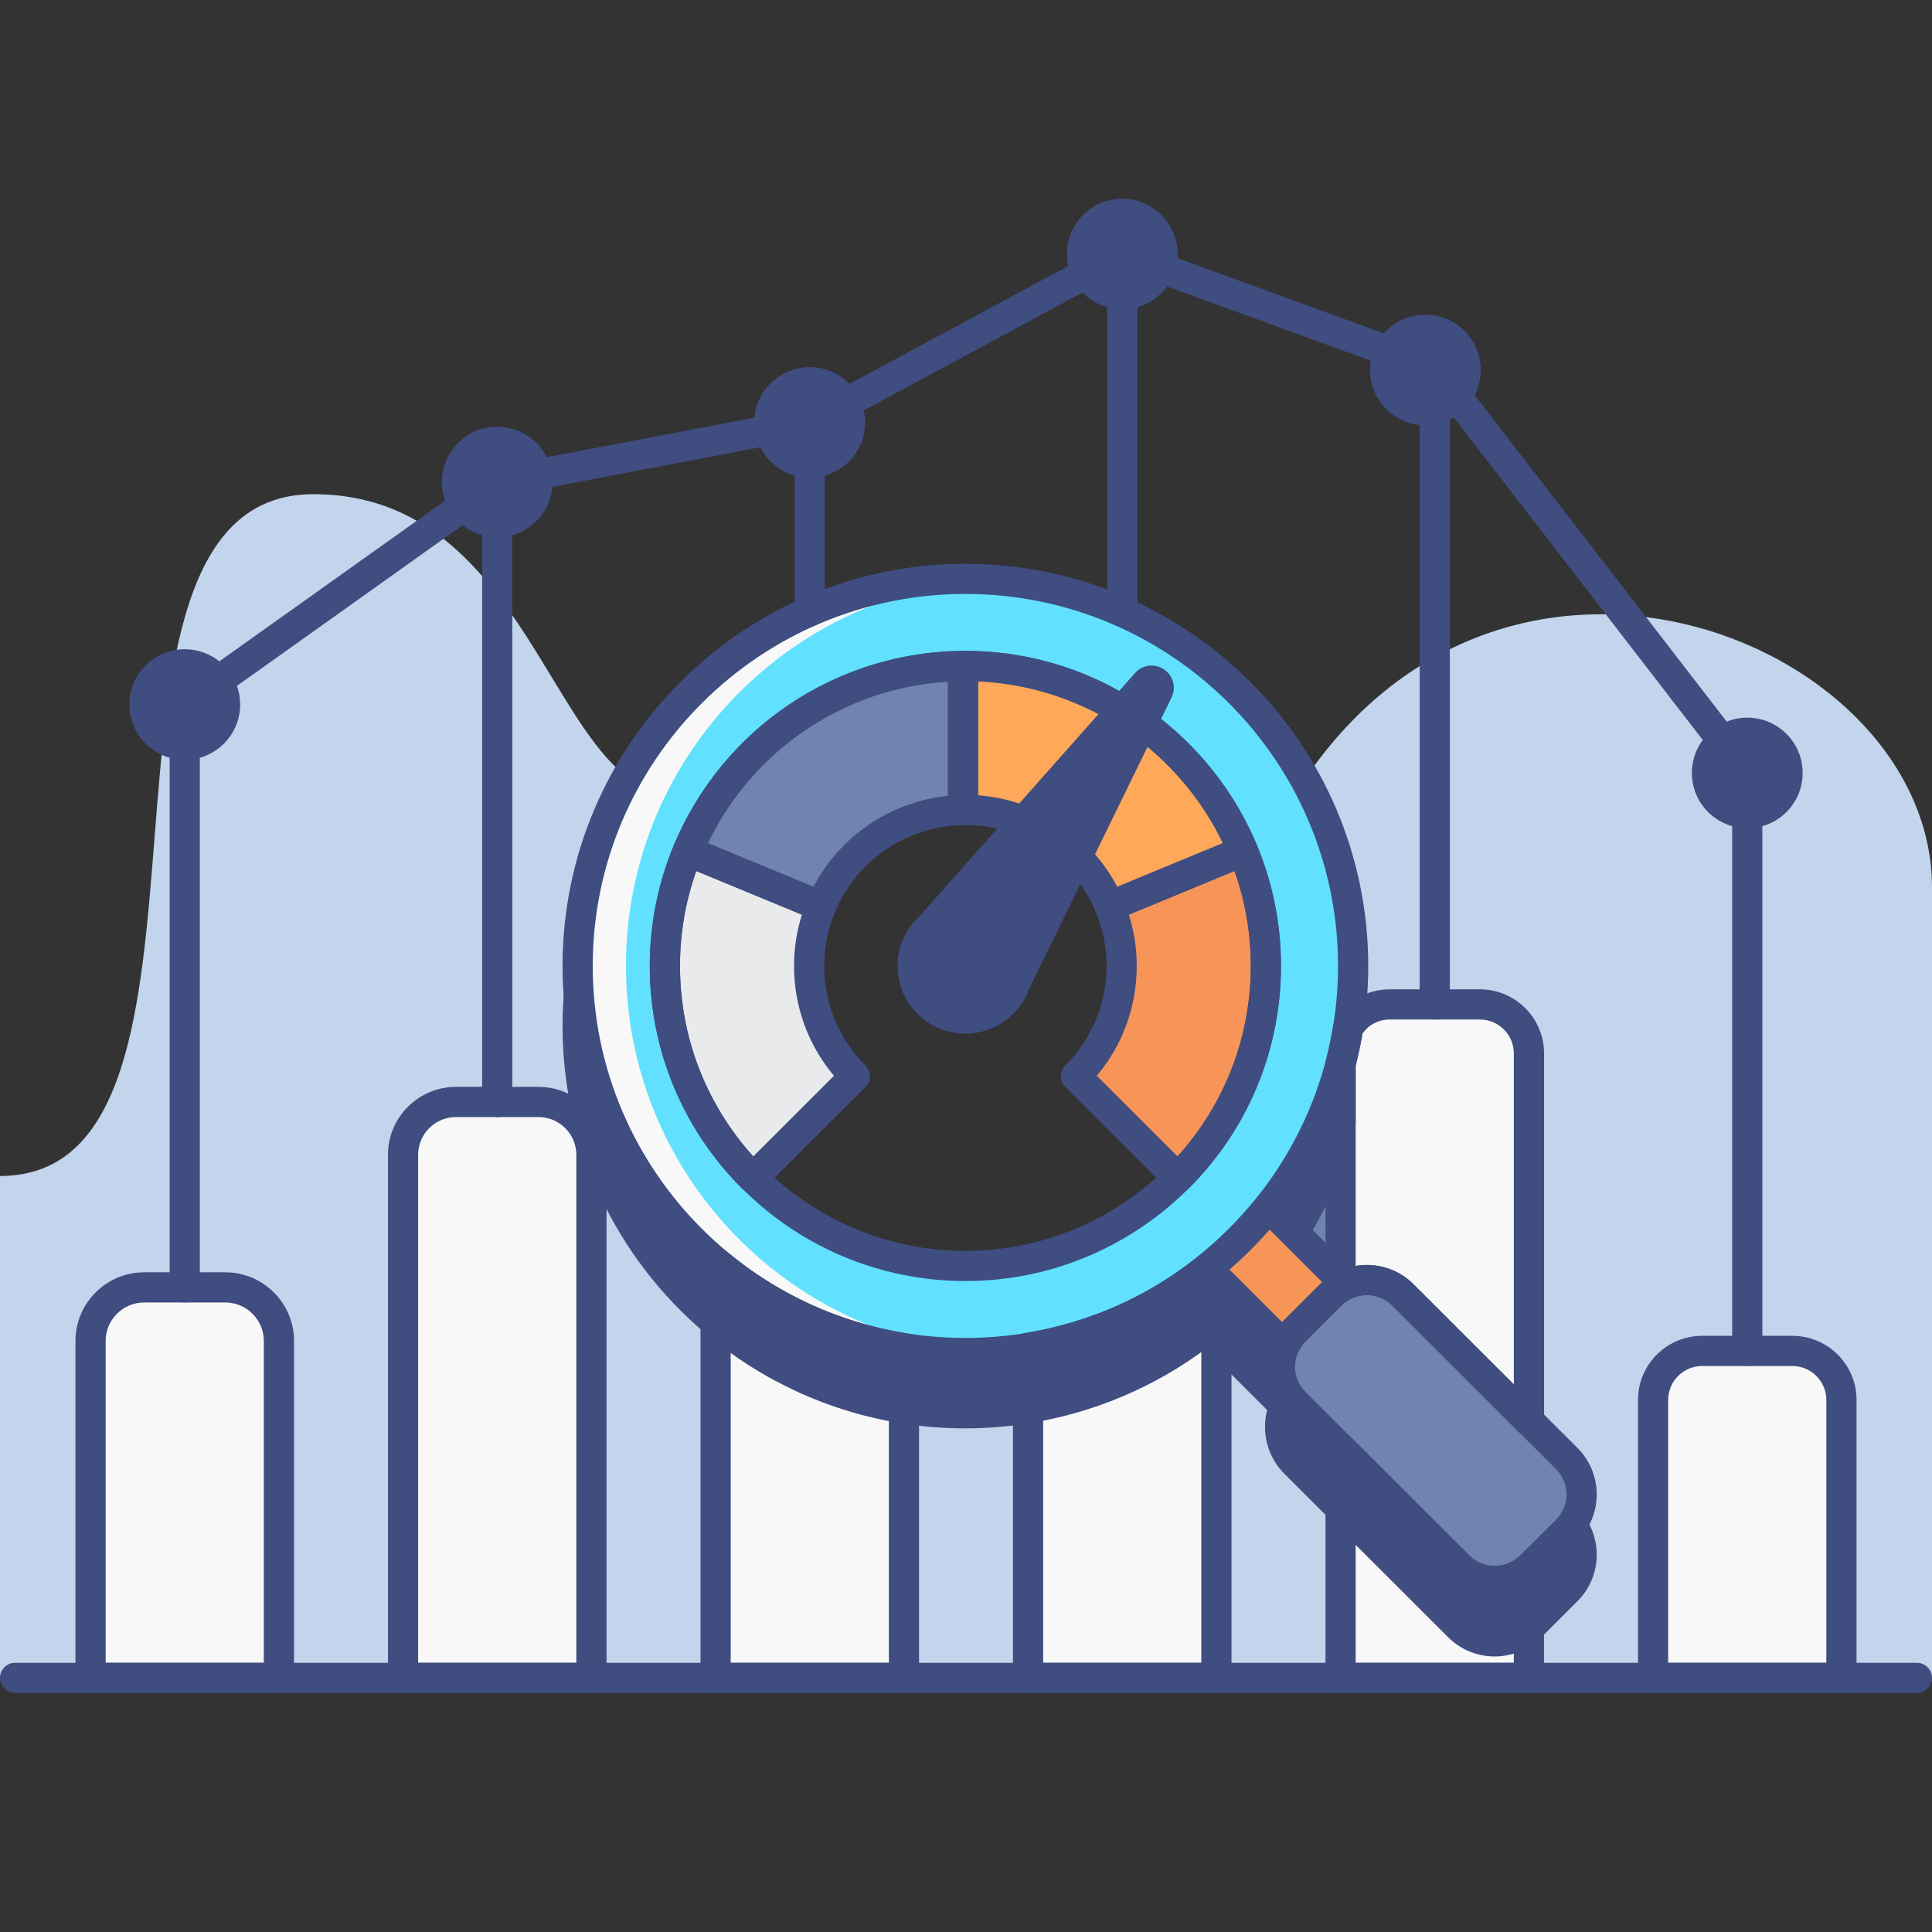 <?xml version="1.0" encoding="utf-8"?>
<!-- Generator: Adobe Illustrator 22.0.0, SVG Export Plug-In . SVG Version: 6.00 Build 0)  -->
<svg version="1.1" id="MARKET_RESEARCH_ICON_SET" xmlns="http://www.w3.org/2000/svg" xmlns:xlink="http://www.w3.org/1999/xlink"
	 x="0px" y="0px" viewBox="0 0 128 128" style="enable-background:new 0 0 128 128;" xml:space="preserve">
<rect x="0" y="0" width="128" height="128" fill="#333333" stroke="none"/>
<style type="text/css">
	.st0{fill:#C2D5EC;}
	.st1{fill:#61E1FF;}
	.st2{fill:#7184AF;}
	.st3{fill:#F8F8F8;}
	.st4{fill:#3F4D81;}
	.st5{fill:#3F4D80;}
	.st6{fill:#E9EAEB;}
	.st7{fill:#F79559;}
	.st8{fill:#FFA85A;}
</style>
<g>
	<g>
		<path class="st0" d="M128,58.796v52.369H0V77.913c17.03,0,3.39-45.172,20.76-45.172c12.55,0,15.22,14.485,20.78,18.728
			c-2.09,3.704-3.27,7.976-3.27,12.528c0,14.165,11.5,25.646,25.69,25.646s25.69-11.48,25.69-25.646c0-4.492-1.15-8.715-3.19-12.389
			C100.27,31.264,128,42.714,128,58.796z"/>
		<g>
			<g>
				<path class="st3" d="M14.925,85.292H9.554C7.591,85.292,6,86.881,6,88.84v22.325h12.479V88.84
					C18.479,86.881,16.888,85.292,14.925,85.292z"/>
			</g>
			<g>
				<path class="st3" d="M35.68,73.008h-5.472c-1.935,0-3.504,1.566-3.504,3.498v34.659h12.479V76.506
					C39.183,74.574,37.615,73.008,35.68,73.008z"/>
			</g>
			<g>
				<path class="st3" d="M59.89,89.313v21.852H47.41V83.603C50.891,86.558,55.339,88.699,59.89,89.313z"/>
			</g>
			<g>
				<path class="st3" d="M80.59,83.553v27.612H68.11V89.293c4.405-0.719,8.342-2.604,11.87-5.241
					C80.19,83.892,80.39,83.723,80.59,83.553z"/>
			</g>
			<g>
				<path class="st3" d="M98.044,66.545h-5.975c-1.796,0-3.252,1.453-3.252,3.246v41.374h12.479V69.791
					C101.296,67.998,99.84,66.545,98.044,66.545z"/>
			</g>
			<g>
				<path class="st3" d="M118.748,89.502h-5.975c-1.796,0-3.252,1.453-3.252,3.246v18.417H122V92.748
					C122,90.955,120.544,89.502,118.748,89.502z"/>
			</g>
		</g>
		<g>
			<g>
				<path class="st2" d="M84.041,83.976l4.776,4.768V74.47C87.897,77.99,86.249,81.215,84.041,83.976z"/>
			</g>
			<g>
				<g>
					<path class="st4" d="M103.8,100.623l-2.5-2.496l-8.36-8.346c-1.02-1.018-2.53-1.238-3.77-0.679l-0.35-0.359l-4.78-4.772
						c2.21-2.755,3.86-5.98,4.78-9.504v-3.993c-2.87,11.031-12.91,19.167-24.86,19.167c-13.52,0-24.59-10.412-25.61-23.649
						c-0.05,0.659-0.08,1.328-0.08,1.997c0,7.866,3.55,14.904,9.14,19.606c3.49,2.935,7.77,4.971,12.48,5.72
						c1.32,0.21,2.68,0.319,4.07,0.319c1.41,0,2.8-0.13,4.15-0.349c4.44-0.719,8.5-2.566,11.86-5.251l0.62,0.619l4.52,4.502
						c-0.2,0.439-0.3,0.918-0.3,1.398c0,0.858,0.32,1.707,0.98,2.366l3.03,3.025l7.83,7.816c1.28,1.278,3.32,1.298,4.65,0.1
						c0.03-0.04,0.08-0.06,0.12-0.1l2.38-2.376C105.12,104.067,105.12,101.941,103.8,100.623z"/>
				</g>
			</g>
			<g>
				<path class="st5" d="M99.026,109.745c-1.116,0-2.233-0.426-3.084-1.276L85.08,97.625c-1.103-1.101-1.518-2.719-1.125-4.203
					l-4.067-4.059c-3.412,2.536-7.409,4.229-11.614,4.914c-2.919,0.476-5.733,0.468-8.543,0.022
					c-4.772-0.759-9.256-2.812-12.967-5.936C40.73,83.282,37.27,75.856,37.27,67.99c0-14.692,11.973-26.646,26.689-26.646
					c14.523,0,26.492,11.795,26.682,26.293c0.003,0.249-0.087,0.49-0.251,0.676c-0.262,0.295-0.573,0.791-0.573,1.477v4.68
					c0,0.085-0.011,0.17-0.032,0.253c-0.871,3.331-2.354,6.411-4.413,9.167l4.065,4.059c1.484-0.393,3.105,0.022,4.207,1.123
					l10.861,10.843v0c0.826,0.825,1.281,1.921,1.281,3.087s-0.455,2.263-1.28,3.087l-2.385,2.379
					c-0.033,0.034-0.134,0.119-0.172,0.147C101.122,109.369,100.074,109.745,99.026,109.745z M79.973,87.037
					c0.257,0,0.513,0.099,0.706,0.292l5.133,5.124c0.295,0.294,0.377,0.74,0.205,1.119c-0.409,0.906-0.222,1.941,0.477,2.638
					l10.861,10.843c0.895,0.891,2.329,0.921,3.269,0.065c0.023-0.021,0.102-0.085,0.127-0.104l2.343-2.341
					c0.447-0.447,0.693-1.041,0.693-1.672s-0.246-1.225-0.693-1.671c0,0,0,0-0.001,0l-10.86-10.843
					c-0.699-0.697-1.738-0.884-2.648-0.475c-0.383,0.171-0.826,0.088-1.12-0.206l-5.129-5.123c-0.36-0.36-0.393-0.934-0.074-1.332
					c2.144-2.68,3.676-5.711,4.557-9.01v-4.55c0-0.889,0.288-1.756,0.817-2.482C88.27,54.062,77.274,43.344,63.959,43.344
					C50.345,43.344,39.27,54.4,39.27,67.99c0,7.275,3.201,14.144,8.783,18.843c3.432,2.891,7.578,4.789,11.992,5.491
					c2.599,0.413,5.196,0.42,7.906-0.02c4.163-0.678,8.104-2.424,11.398-5.049C79.532,87.108,79.753,87.037,79.973,87.037z"/>
			</g>
		</g>
		<g>
			<g>
				<path class="st1" d="M63.959,38.351c-14.188,0-25.69,11.482-25.69,25.646s11.502,25.646,25.69,25.646s25.69-11.482,25.69-25.646
					S78.147,38.351,63.959,38.351z M63.959,83.872c-10.996,0-19.909-8.898-19.909-19.875c0-10.977,8.914-19.875,19.909-19.875
					s19.909,8.898,19.909,19.875C83.868,74.973,74.955,83.872,63.959,83.872z"/>
			</g>
			<g>
				<g>
					<path class="st3" d="M41.47,63.997c0-13.626,10.64-24.767,24.09-25.596c-0.53-0.03-1.06-0.05-1.6-0.05
						c-14.19,0-25.69,11.48-25.69,25.646s11.5,25.646,25.69,25.646c0.54,0,1.07-0.02,1.6-0.05
						C52.11,88.764,41.47,77.623,41.47,63.997z"/>
				</g>
			</g>
			<g>
				<path class="st1" d="M79.97,84.042c-0.419,0.337-0.849,0.66-1.29,0.968C79.117,84.72,79.588,84.371,79.97,84.042z M78.68,85.01
					c-0.65,0.449-1.33,0.878-2.02,1.278C77.36,85.909,78.03,85.48,78.68,85.01z M74.44,87.406c-1.48,0.669-3.05,1.188-4.68,1.567
					C71.38,88.614,72.95,88.085,74.44,87.406z M68.11,89.303c0.556-0.079,1.106-0.189,1.65-0.329
					C69.22,89.091,68.643,89.2,68.11,89.303z M47.41,83.623c0.872,0.731,1.791,1.408,2.76,2.007
					C49.214,85.023,48.257,84.288,47.41,83.623z"/>
			</g>
			<g>
				<path class="st1" d="M88.82,69.787v0.689c0.21-0.779,0.38-1.587,0.5-2.396C89,68.579,88.82,69.158,88.82,69.787z"/>
			</g>
			<g>
				<path class="st7" d="M88.17,85.787c0.298-0.297,0.641-0.517,1.003-0.68l-5.133-5.124c-1.2,1.501-2.565,2.863-4.068,4.061
					l5.133,5.124c0.163-0.362,0.384-0.704,0.681-1.001L88.17,85.787z"/>
			</g>
			<g>
				<path class="st2" d="M85.787,92.925l10.861,10.843c1.316,1.314,3.451,1.314,4.767,0l2.384-2.379
					c1.316-1.314,1.316-3.445,0-4.759L92.937,85.787c-1.316-1.314-3.451-1.314-4.767,0l-2.384,2.379
					C84.47,89.48,84.47,91.611,85.787,92.925z"/>
			</g>
			<g>
				<path class="st2" d="M63.802,53.669v-9.543c-8.228,0.064-15.266,5.108-18.239,12.264l8.831,3.652
					C55.931,56.343,59.556,53.733,63.802,53.669z"/>
			</g>
			<g>
				<g>
					<path class="st8" d="M75.661,47.934l-4.316,8.832c0.92,0.937,1.667,2.045,2.179,3.277l8.831-3.652
						C80.942,52.989,78.603,50.074,75.661,47.934z"/>
				</g>
				<g>
					<path class="st8" d="M67.831,54.411l6.518-7.356c-3.026-1.854-6.579-2.933-10.39-2.933c-0.053,0-0.104,0.004-0.157,0.004v9.543
						c0.053-0.001,0.104-0.008,0.157-0.008C65.329,53.662,66.635,53.929,67.831,54.411z"/>
				</g>
			</g>
			<g>
				<path class="st7" d="M82.355,56.39l-8.831,3.652c0.506,1.219,0.789,2.553,0.789,3.955c0,2.854-1.159,5.438-3.032,7.308
					l6.757,6.745c3.603-3.597,5.831-8.565,5.831-14.054C83.868,61.302,83.328,58.734,82.355,56.39z"/>
			</g>
			<g>
				<path class="st6" d="M53.606,63.997c0-1.401,0.282-2.736,0.789-3.955l-8.831-3.652c-0.973,2.343-1.513,4.912-1.513,7.607
					c0,5.488,2.228,10.457,5.831,14.054l6.757-6.745C54.765,69.435,53.606,66.851,53.606,63.997z"/>
			</g>
			<g>
				<path class="st4" d="M75.943,45.256L61.62,61.421c-0.208,0.188-0.403,0.395-0.566,0.638c-1.072,1.602-0.64,3.767,0.964,4.837
					c1.604,1.07,3.774,0.639,4.846-0.962c0.163-0.244,0.28-0.502,0.374-0.766l9.479-19.396
					C76.957,45.282,76.305,44.847,75.943,45.256z"/>
			</g>
		</g>
		<ellipse class="st5" cx="32.944" cy="31.935" rx="3.67" ry="3.663"/>
		<ellipse class="st5" cx="53.648" cy="27.988" rx="3.67" ry="3.663"/>
		<ellipse class="st5" cx="74.352" cy="16.829" rx="3.67" ry="3.663"/>
		<ellipse class="st5" cx="94.436" cy="24.514" rx="3.67" ry="3.663"/>
		<ellipse class="st5" cx="115.76" cy="51.21" rx="3.67" ry="3.663"/>
		<ellipse class="st5" cx="12.24" cy="46.678" rx="3.67" ry="3.663"/>
	</g>
	<g>
		<g>
			<path class="st5" d="M127,112.165H1c-0.553,0-1-0.448-1-1s0.447-1,1-1h126c0.553,0,1,0.448,1,1S127.553,112.165,127,112.165z"/>
		</g>
		<g>
			<g>
				<g>
					<path class="st5" d="M18.479,112.165H6c-0.553,0-1-0.448-1-1V88.84c0-2.507,2.043-4.547,4.554-4.547h5.372
						c2.511,0,4.554,2.04,4.554,4.547v22.325C19.479,111.717,19.032,112.165,18.479,112.165z M7,110.165h10.479V88.84
						c0-1.405-1.146-2.547-2.554-2.547H9.554C8.146,86.292,7,87.435,7,88.84V110.165z"/>
				</g>
			</g>
			<g>
				<g>
					<path class="st5" d="M39.184,112.165H26.704c-0.553,0-1-0.448-1-1V76.506c0-2.48,2.021-4.498,4.504-4.498h5.472
						c2.483,0,4.504,2.018,4.504,4.498v34.659C40.184,111.717,39.736,112.165,39.184,112.165z M27.704,110.165h10.479V76.506
						c0-1.377-1.123-2.498-2.504-2.498h-5.472c-1.381,0-2.504,1.121-2.504,2.498V110.165z"/>
				</g>
			</g>
			<g>
				<g>
					<g>
						<path class="st5" d="M59.89,112.165H47.41c-0.553,0-1-0.448-1-1V83.603c0-0.39,0.227-0.744,0.58-0.908
							c0.353-0.163,0.77-0.107,1.067,0.146c3.383,2.873,7.529,4.772,11.992,5.495c0.484,0.079,0.84,0.497,0.84,0.987v21.842
							C60.89,111.717,60.442,112.165,59.89,112.165z M48.41,110.165H58.89V90.16c-3.807-0.739-7.382-2.279-10.479-4.507V110.165z"/>
					</g>
				</g>
			</g>
			<g>
				<g>
					<g>
						<path class="st5" d="M80.59,112.165H68.11c-0.553,0-1-0.448-1-1V89.293c0-0.49,0.355-0.908,0.839-0.987
							c4.226-0.69,8.165-2.434,11.392-5.042c0.398-0.321,0.975-0.291,1.336,0.07l0.62,0.619c0.188,0.188,0.293,0.442,0.293,0.708
							v26.504C81.59,111.717,81.143,112.165,80.59,112.165z M69.11,110.165H79.59V85.594c-3.07,2.235-6.656,3.788-10.479,4.536
							V110.165z"/>
					</g>
				</g>
			</g>
			<g>
				<g>
					<g>
						<path class="st5" d="M101.296,112.165H88.816c-0.553,0-1-0.448-1-1V95.95c0-0.404,0.243-0.769,0.617-0.924
							c0.375-0.154,0.805-0.069,1.089,0.216l7.832,7.818v0c0.894,0.892,2.33,0.92,3.269,0.066c0.293-0.268,0.715-0.336,1.077-0.175
							c0.362,0.16,0.596,0.519,0.596,0.915v7.3C102.296,111.717,101.849,112.165,101.296,112.165z M89.816,110.165h10.479v-4.606
							c-1.496,0.455-3.179,0.09-4.354-1.083v0l-6.126-6.114V110.165z"/>
					</g>
				</g>
				<g>
					<g>
						<path class="st5" d="M101.296,95.13c-0.26,0-0.516-0.102-0.706-0.292l-8.358-8.344c-0.699-0.697-1.738-0.885-2.649-0.475
							c-0.381,0.169-0.825,0.088-1.119-0.207l-0.355-0.357c-0.187-0.188-0.291-0.441-0.291-0.706V70.478
							c0-0.085,0.011-0.171,0.033-0.254c0.183-0.698,0.338-1.448,0.474-2.293c0.021-0.131,0.067-0.256,0.138-0.369
							c0.784-1.263,2.133-2.017,3.607-2.017h5.976c2.345,0,4.252,1.905,4.252,4.246V94.13c0,0.404-0.243,0.769-0.617,0.924
							C101.555,95.105,101.425,95.13,101.296,95.13z M90.554,83.812c1.138,0,2.261,0.439,3.09,1.267l6.652,6.641V69.791
							c0-1.238-1.01-2.246-2.252-2.246h-5.976c-0.718,0-1.381,0.341-1.807,0.92c-0.129,0.773-0.275,1.477-0.445,2.14v13.269
							C90.062,83.833,90.308,83.812,90.554,83.812z"/>
					</g>
				</g>
			</g>
			<g>
				<g>
					<path class="st5" d="M122,112.165h-12.479c-0.553,0-1-0.448-1-1V92.748c0-2.341,1.907-4.246,4.252-4.246h5.976
						c2.345,0,4.252,1.905,4.252,4.246v18.417C123,111.717,122.553,112.165,122,112.165z M110.521,110.165H121V92.748
						c0-1.238-1.01-2.246-2.252-2.246h-5.976c-1.242,0-2.252,1.008-2.252,2.246V110.165z"/>
				</g>
			</g>
			<g>
				<g>
					<path class="st5" d="M53.647,41.504c-0.553,0-1-0.448-1-1V27.988c0-0.552,0.447-1,1-1s1,0.448,1,1v12.516
						C54.647,41.057,54.2,41.504,53.647,41.504z"/>
				</g>
			</g>
			<g>
				<g>
					<path class="st5" d="M74.353,41.541c-0.553,0-1-0.448-1-1V16.829c0-0.552,0.447-1,1-1s1,0.448,1,1v23.712
						C75.353,41.093,74.905,41.541,74.353,41.541z"/>
				</g>
			</g>
			<g>
				<g>
					<path class="st5" d="M95.057,67.545c-0.553,0-1-0.448-1-1V24.382c0-0.552,0.447-1,1-1s1,0.448,1,1v42.163
						C96.057,67.097,95.609,67.545,95.057,67.545z"/>
				</g>
			</g>
			<g>
				<g>
					<path class="st5" d="M115.761,90.501c-0.553,0-1-0.448-1-1V51.21c0-0.552,0.447-1,1-1s1,0.448,1,1v38.291
						C116.761,90.054,116.313,90.501,115.761,90.501z"/>
				</g>
			</g>
			<g>
				<g>
					<path class="st5" d="M32.943,74.008c-0.553,0-1-0.448-1-1V31.936c0-0.552,0.447-1,1-1s1,0.448,1,1v41.073
						C33.943,73.561,33.496,74.008,32.943,74.008z"/>
				</g>
			</g>
			<g>
				<g>
					<path class="st5" d="M12.239,86.292c-0.553,0-1-0.448-1-1V46.678c0-0.552,0.447-1,1-1s1,0.448,1,1v38.615
						C13.239,85.845,12.792,86.292,12.239,86.292z"/>
				</g>
			</g>
		</g>
		<g>
			<g>
				<g>
					<g>
						<path class="st5" d="M63.959,90.643c-14.717,0-26.689-11.953-26.689-26.646c0-14.692,11.973-26.646,26.689-26.646
							s26.69,11.953,26.69,26.646C90.649,78.689,78.676,90.643,63.959,90.643z M63.959,39.351
							c-13.614,0-24.689,11.056-24.689,24.646c0,13.59,11.075,24.646,24.689,24.646s24.69-11.056,24.69-24.646
							C88.649,50.407,77.573,39.351,63.959,39.351z"/>
					</g>
				</g>
				<g>
					<g>
						<path class="st5" d="M63.959,84.872c-11.529,0-20.909-9.364-20.909-20.875c0-11.51,9.38-20.875,20.909-20.875
							s20.909,9.364,20.909,20.875C84.868,75.507,75.488,84.872,63.959,84.872z M63.959,45.122
							c-10.427,0-18.909,8.467-18.909,18.875c0,10.408,8.482,18.875,18.909,18.875s18.909-8.467,18.909-18.875
							C82.868,53.589,74.386,45.122,63.959,45.122z"/>
					</g>
				</g>
				<g>
					<g>
						<path class="st5" d="M85.105,90.167c-0.263,0-0.518-0.104-0.706-0.292l-5.133-5.124c-0.202-0.201-0.309-0.479-0.292-0.763
							c0.016-0.285,0.152-0.549,0.375-0.726c1.443-1.151,2.76-2.465,3.91-3.904c0.178-0.222,0.441-0.358,0.726-0.374
							c0.288-0.014,0.561,0.09,0.763,0.291l5.132,5.124c0.232,0.232,0.336,0.564,0.276,0.888c-0.06,0.324-0.273,0.598-0.574,0.732
							c-0.275,0.124-0.513,0.284-0.705,0.476l-2.383,2.379c-0.192,0.191-0.353,0.429-0.478,0.705
							c-0.135,0.299-0.408,0.513-0.73,0.572C85.226,90.162,85.165,90.167,85.105,90.167z M81.455,84.11l3.493,3.487
							c0.043-0.047,0.087-0.094,0.133-0.139l2.382-2.379c0.001,0,0.001,0,0.001-0.001c0.044-0.044,0.09-0.087,0.136-0.129
							l-3.491-3.487C83.287,82.405,82.4,83.291,81.455,84.11z"/>
					</g>
				</g>
				<g>
					<g>
						<path class="st5" d="M99.031,105.751c-1.118,0-2.237-0.425-3.089-1.275L85.081,93.632c-0.826-0.824-1.281-1.92-1.281-3.087
							s0.455-2.263,1.281-3.087l2.382-2.379c1.705-1.701,4.478-1.701,6.181,0l10.861,10.843c0.826,0.824,1.281,1.92,1.281,3.087
							s-0.455,2.263-1.281,3.087l-2.384,2.379C101.27,105.326,100.15,105.751,99.031,105.751z M90.554,85.802
							c-0.607,0-1.215,0.231-1.678,0.692l-2.382,2.379c-0.448,0.447-0.694,1.041-0.694,1.672s0.246,1.225,0.693,1.672l0,0
							l10.861,10.843c0.926,0.922,2.429,0.922,3.354,0l2.384-2.379c0.447-0.447,0.693-1.041,0.693-1.672s-0.246-1.225-0.693-1.672
							L92.231,86.494C91.769,86.033,91.161,85.802,90.554,85.802z"/>
					</g>
				</g>
			</g>
			<g>
				<g>
					<g>
						<path class="st5" d="M54.395,61.042c-0.128,0-0.257-0.025-0.382-0.076l-8.831-3.652c-0.246-0.102-0.44-0.296-0.542-0.542
							c-0.102-0.245-0.102-0.521,0-0.766c3.224-7.759,10.742-12.815,19.155-12.88c0.288-0.003,0.522,0.102,0.712,0.29
							c0.189,0.188,0.296,0.443,0.296,0.71v9.543c0,0.546-0.438,0.992-0.985,1c-3.733,0.056-7.069,2.315-8.499,5.756
							C55.158,60.81,54.786,61.042,54.395,61.042z M46.896,55.859l6.999,2.894c1.765-3.375,5.112-5.641,8.908-6.026V45.16
							C55.938,45.576,49.859,49.664,46.896,55.859z M63.803,53.669h0.01H63.803z"/>
					</g>
				</g>
				<g>
					<g>
						<g>
							<path class="st5" d="M73.523,61.042c-0.392,0-0.764-0.232-0.924-0.617c-0.456-1.099-1.119-2.095-1.969-2.96
								c-0.297-0.302-0.371-0.759-0.185-1.14l4.316-8.832c0.13-0.266,0.37-0.46,0.657-0.532c0.289-0.071,0.592-0.012,0.829,0.162
								c3.132,2.278,5.562,5.35,7.03,8.881c0.102,0.245,0.102,0.521,0,0.766c-0.102,0.246-0.296,0.44-0.542,0.542l-8.832,3.652
								C73.78,61.018,73.651,61.042,73.523,61.042z M72.544,56.59c0.579,0.667,1.073,1.39,1.479,2.164l7-2.895
								c-1.178-2.453-2.884-4.629-5.003-6.382L72.544,56.59z"/>
						</g>
					</g>
					<g>
						<g>
							<path class="st5" d="M67.831,55.411c-0.126,0-0.253-0.023-0.374-0.073c-1.114-0.449-2.291-0.677-3.498-0.677l-0.138,0.008
								c-0.269-0.002-0.528-0.099-0.719-0.287c-0.191-0.188-0.3-0.445-0.3-0.713v-9.543c0-0.549,0.442-0.995,0.99-1l0.166-0.004
								c3.85,0,7.623,1.065,10.913,3.081c0.252,0.154,0.423,0.413,0.467,0.705c0.043,0.292-0.045,0.589-0.241,0.811l-6.519,7.356
								C68.386,55.293,68.111,55.411,67.831,55.411z M64.803,52.692c0.933,0.068,1.847,0.251,2.732,0.545l5.249-5.924
								c-2.469-1.306-5.193-2.048-7.981-2.172V52.692z"/>
						</g>
					</g>
				</g>
				<g>
					<g>
						<path class="st5" d="M78.037,79.05c-0.256,0-0.512-0.098-0.706-0.292l-6.757-6.745c-0.188-0.188-0.294-0.442-0.294-0.708
							c0-0.265,0.105-0.52,0.293-0.708c1.767-1.764,2.739-4.108,2.739-6.601c0-1.232-0.239-2.434-0.712-3.571
							c-0.103-0.245-0.103-0.521-0.001-0.766s0.296-0.44,0.542-0.542l8.832-3.652c0.509-0.207,1.094,0.031,1.306,0.541
							c1.055,2.54,1.589,5.229,1.589,7.99c0,5.576-2.175,10.818-6.125,14.761C78.549,78.953,78.293,79.05,78.037,79.05z
							 M72.665,71.274l5.354,5.345c3.135-3.471,4.85-7.915,4.85-12.623c0-2.162-0.362-4.273-1.078-6.291L74.791,60.6
							c0.347,1.097,0.521,2.235,0.521,3.396C75.312,66.688,74.379,69.237,72.665,71.274z"/>
					</g>
				</g>
				<g>
					<g>
						<path class="st5" d="M49.881,79.05c-0.256,0-0.512-0.098-0.706-0.292c-3.95-3.943-6.125-9.185-6.125-14.761
							c0-2.762,0.535-5.451,1.59-7.99c0.212-0.51,0.799-0.748,1.306-0.541l8.831,3.652c0.245,0.102,0.44,0.296,0.542,0.542
							c0.102,0.246,0.102,0.521,0,0.766c-0.473,1.138-0.712,2.339-0.712,3.571c0,2.494,0.973,4.838,2.738,6.601
							c0.188,0.188,0.294,0.442,0.294,0.708s-0.105,0.52-0.294,0.708l-6.758,6.745C50.393,78.953,50.137,79.05,49.881,79.05z
							 M46.128,57.706c-0.716,2.017-1.078,4.129-1.078,6.291c0,4.708,1.715,9.152,4.85,12.623l5.354-5.345
							c-1.714-2.037-2.647-4.585-2.647-7.278c0-1.161,0.175-2.299,0.521-3.396L46.128,57.706z"/>
					</g>
				</g>
				<g>
					<g>
						<path class="st5" d="M63.952,68.483c-0.857,0-1.724-0.244-2.488-0.754c-0.999-0.666-1.678-1.681-1.912-2.857
							c-0.233-1.176,0.005-2.372,0.672-3.368c0.183-0.273,0.406-0.53,0.683-0.785l14.289-16.125h-0.001
							c0.493-0.556,1.301-0.66,1.919-0.247c0.617,0.413,0.828,1.198,0.502,1.865L68.16,65.561c-0.134,0.36-0.281,0.657-0.465,0.93
							C66.83,67.783,65.403,68.482,63.952,68.483z M74.105,48.838L62.368,62.084c-0.024,0.028-0.05,0.054-0.077,0.079
							c-0.176,0.159-0.305,0.303-0.406,0.454c-0.369,0.551-0.501,1.214-0.371,1.865c0.13,0.652,0.506,1.214,1.06,1.583
							c1.144,0.764,2.695,0.456,3.46-0.686c0.099-0.147,0.183-0.322,0.264-0.548c0.013-0.035,0.027-0.068,0.043-0.101L74.105,48.838
							z M76.692,45.919L76.692,45.919L76.692,45.919z M75.943,45.256h0.01H75.943z"/>
					</g>
				</g>
			</g>
		</g>
		<g>
			<g>
				<path class="st5" d="M115.762,52.21c-0.3,0-0.596-0.134-0.793-0.389L94.441,25.222l-20.01-7.3l-20.31,10.947
					c-0.09,0.048-0.187,0.083-0.287,0.102l-20.489,3.906L12.819,47.492c-0.45,0.322-1.074,0.215-1.395-0.234
					s-0.216-1.074,0.234-1.395l20.704-14.742c0.117-0.083,0.251-0.141,0.393-0.168l20.553-3.918l20.569-11.086
					c0.251-0.136,0.548-0.158,0.817-0.059l20.704,7.553c0.178,0.065,0.333,0.179,0.449,0.329L116.553,50.6
					c0.337,0.437,0.256,1.065-0.181,1.402C116.189,52.143,115.975,52.21,115.762,52.21z"/>
			</g>
		</g>
	</g>
</g>
</svg>
